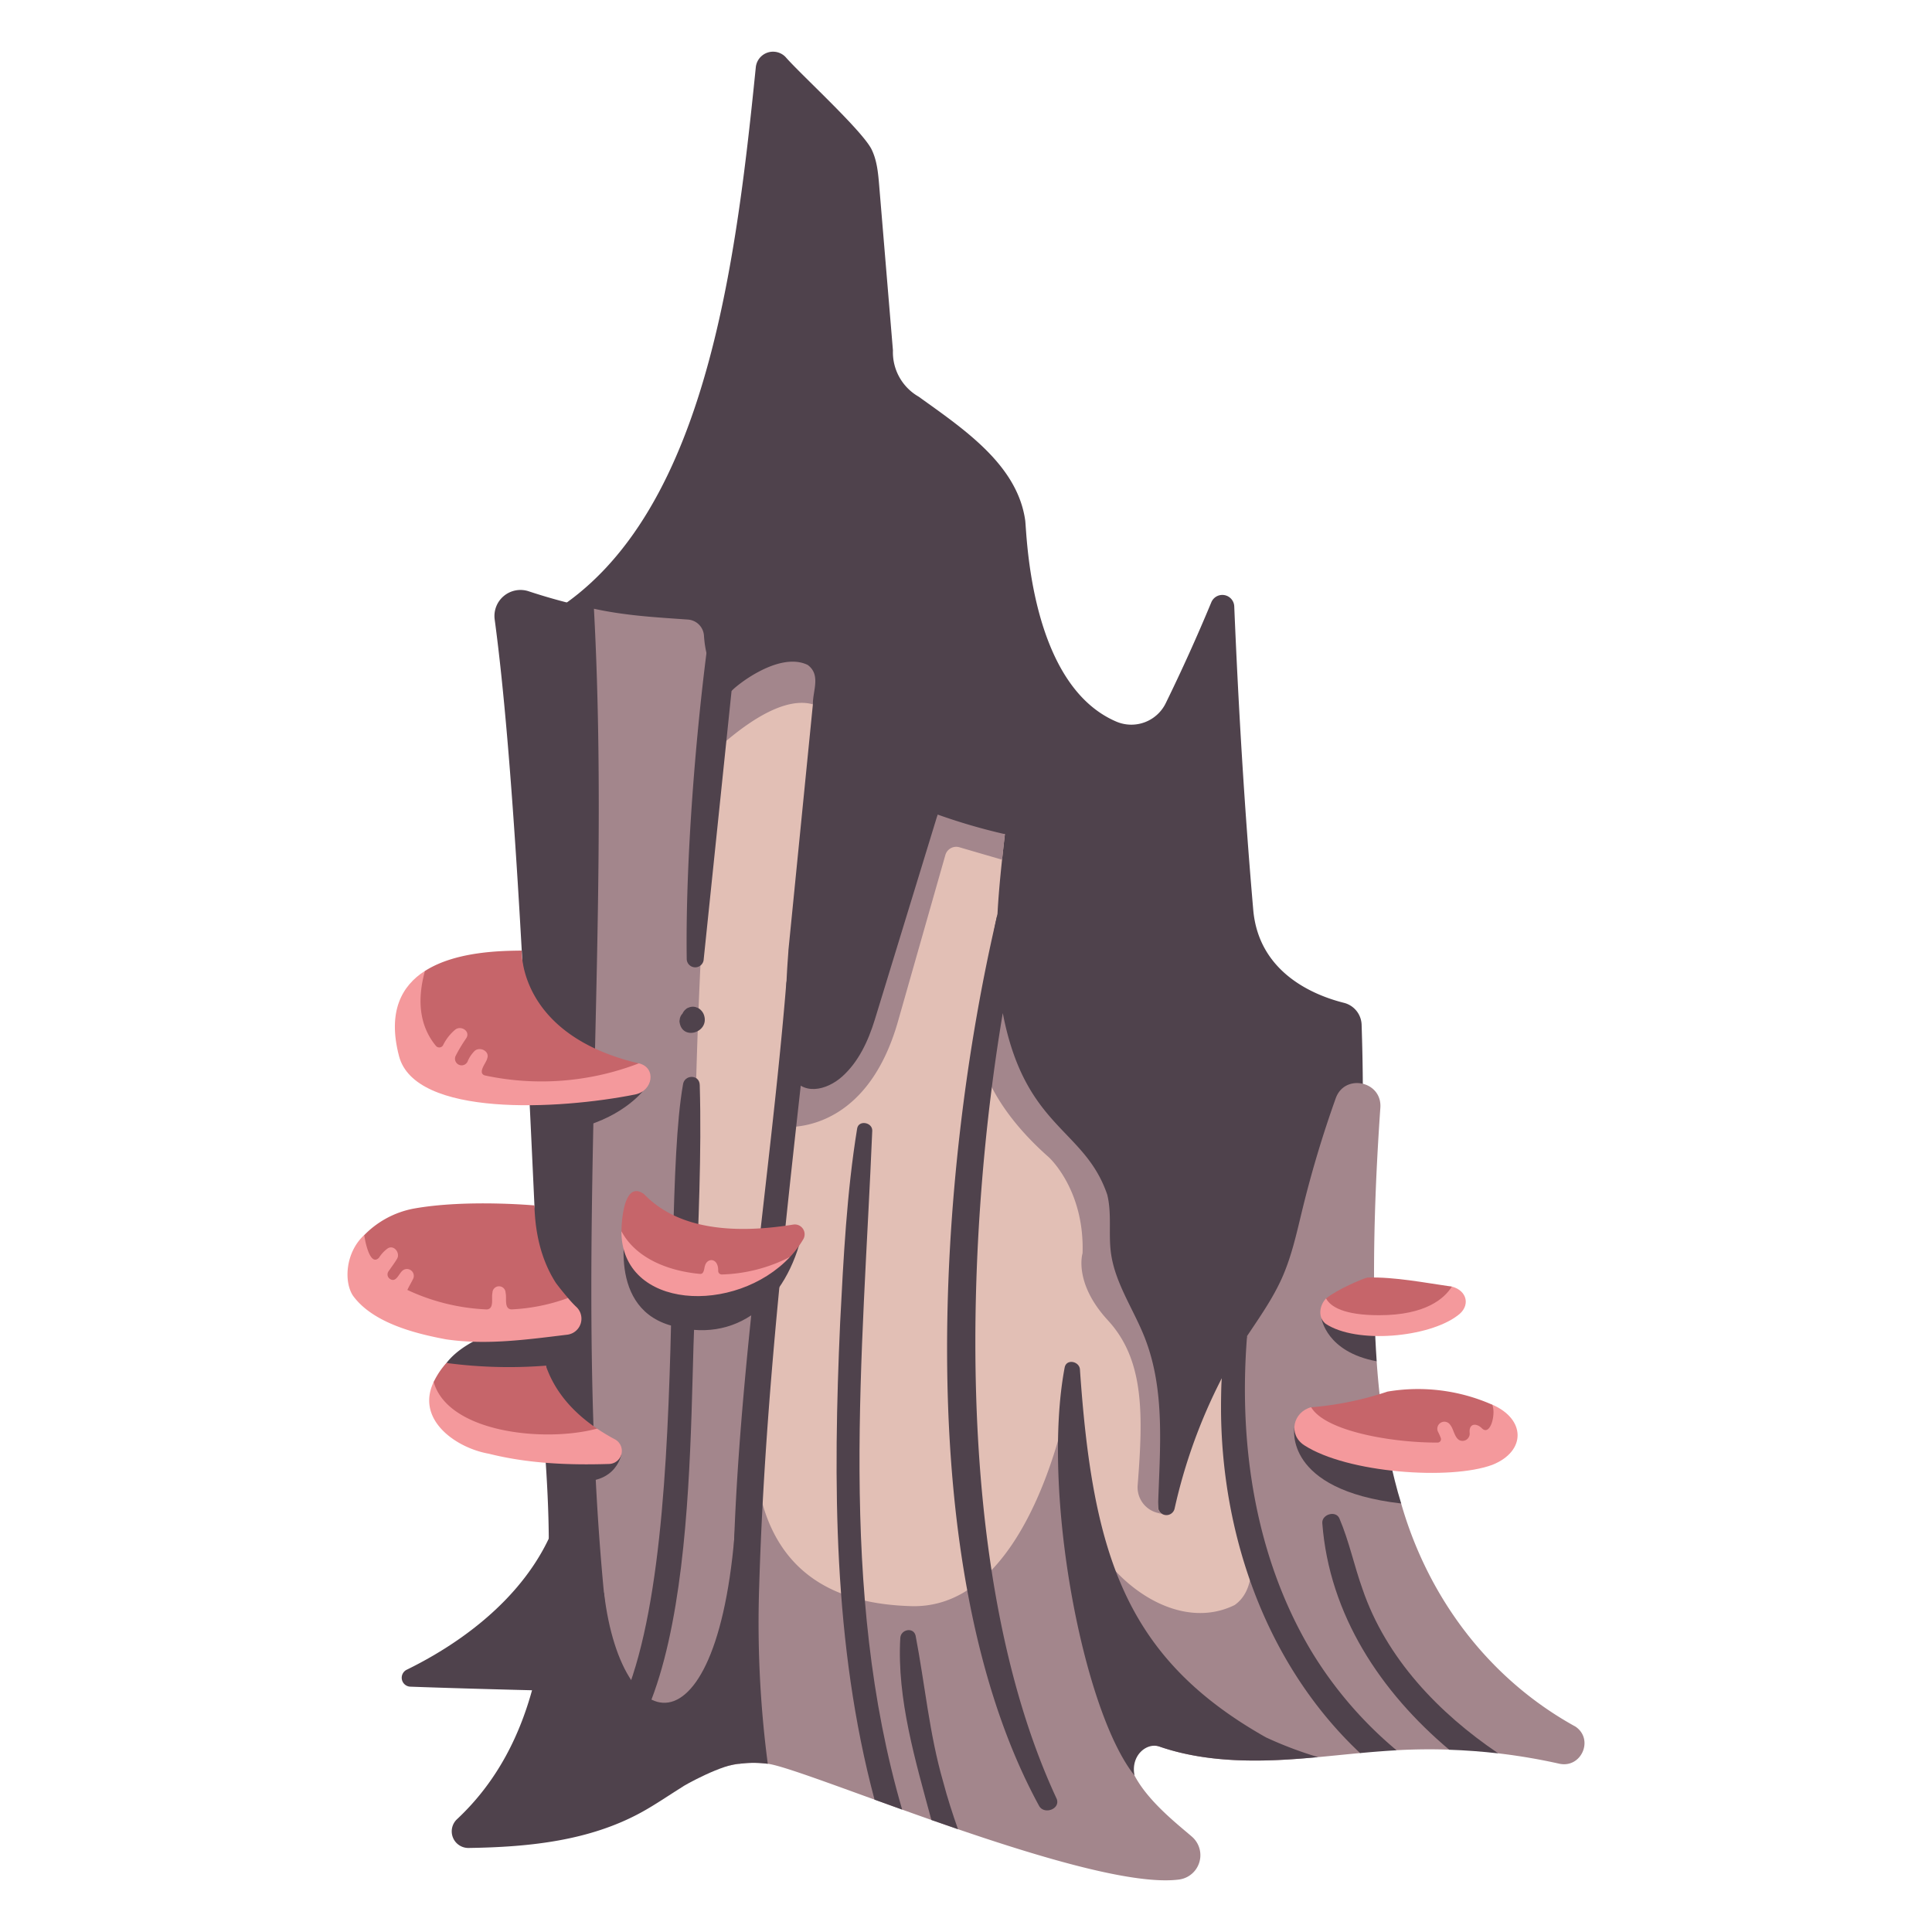 <svg id="flat" height="512" viewBox="0 0 500 500" width="512" xmlns="http://www.w3.org/2000/svg"><path d="m148.046 437.685s-23.953-.525-41.855-1.177a2.31 2.31 0 0 1 -.945-4.376c18.655-9.126 36.577-24.478 40.634-45.677 0 0 6.677 36.78 2.166 51.23z" fill="#4f424c"/><path d="m351.794 305.514c1.335-11.657.894-31.264.591-40.307a6.052 6.052 0 0 0 -4.577-5.676c-7.485-1.873-22.046-7.616-23.472-24.089-2.263-26.126-3.823-52.311-4.913-78.513a3.086 3.086 0 0 0 -5.937-1.051q-5.486 13.211-11.773 26.066a9.911 9.911 0 0 1 -12.691 4.858c-22.667-9.55-23.276-49.125-23.7-52.136-2.048-14.372-15.8-23.551-27.59-32.02a13.228 13.228 0 0 1 -6.64-11.958q-1.779-21.338-3.559-42.676c-.272-3.265-.571-6.626-2.066-9.542-2.789-5.139-18.271-19.23-22.192-23.743a4.489 4.489 0 0 0 -7.676 2.7c-5.615 55.521-14.346 126.16-61.915 145.755l148.479 276.963 36.636-.3z" fill="#4f424c"/><path d="m161.374 408.338 11.643-219.909 34.321-12.4 3.037 6.254-6.334 63.649c-.08 3.625-5.679 52.882 18.784 33.538l20.367-64.033 16.874.439c-.777 6.873-1.555 13.777-1.918 20.683-9.7 40.8 23.047 60.419 25.316 78.906a72.082 72.082 0 0 0 13.455 38.738l2.783 35.67a2.17 2.17 0 0 0 4.28.569 139.791 139.791 0 0 1 12.217-33.76s-2.263 51.169 26 81.785z" fill="#e2bfb5"/><path d="m299.485 391.5 1.317.344a2.066 2.066 0 0 1 -1.1-1.964c.459-14.954 1.948-29.972-3.456-43.723-2.9-7.37-7.714-14.132-8.747-21.983-.654-4.978.269-10.129-.947-15-5.889-17.258-21.268-17.037-27.034-46.992l-5.545 11.973s1.731 11.48 17.456 25.334c0 0 9.279 8.358 8.736 24.853 0 0-2.405 7.623 6.552 17.351 9.448 10.261 9.16 24.238 7.708 42.7a6.8 6.8 0 0 0 5.06 7.107z" fill="#a3868c"/><path d="m248.289 219.27 11.049 3.223q.354-3.31.728-6.614a153.318 153.318 0 0 1 -17.409-5.074l-29.679 61.811c-4.438-1.906-7.108-5.635-8.452-10.729l-1.526 4.983-1.067 24.709s21.945 3.342 30.579-27.649l12.147-42.655a2.922 2.922 0 0 1 3.63-2.005z" fill="#a3868c"/><path d="m210.375 182.286c-.067-3.452 2.143-7.646-1.353-10.206-7.608-3.677-19.12 5.853-19.7 6.78a9.746 9.746 0 0 1 -2.855-2.369l-1.667 18.034c13-11.915 20.909-13.573 25.575-12.239z" fill="#a3868c"/><path d="m403.518 456.441c5.72 1.279 9.065-6.3 4.217-9.594-22.262-12.251-38.079-33.159-45.118-57.738-4.509-5.851-4.988-13.016-4.563-20.476-.825-5.406-1.395-10.857-1.776-16.33-2.22-3.727-2.038-7.748-.558-11.927-.411-17.954.261-35.686 1.515-53.695.485-6.887-9.224-8.949-11.548-2.448a288.507 288.507 0 0 0 -8.585 28.593c-1.469 6-2.76 12.1-5.259 17.755-2.393 5.413-5.824 10.268-9.108 15.2a25.23 25.23 0 0 1 -2.623 7.052 319.005 319.005 0 0 0 3.224 44.617c.919 6.394 1.46 14.231-3.826 17.943-14.259 6.98-30.885-4.989-37.318-18.123-5.707-11.494-5.229-37.653-5.229-37.653s-9.343 57.125-41.3 56.049c-15.936-.536-44.531-5.642-40.024-53.668.906-9.656 3.75-22.574-.45-31.316-1.815 4.59-9.121 4.224-12.278.43s-3.319-9.174-3.305-14.109q.2-70.368 6.862-140.518c-1.809-2.08-3.88-5.762-4.281-11.967a4.471 4.471 0 0 0 -4.164-4.176c-8.144-.576-15.99-.986-24.314-2.8l-12.7 15.43s4.47 200.7 8.424 243.772 39.551 40.136 39.551 40.136a27.8 27.8 0 0 1 9.718-.421c10.058 1.285 83.3 33.063 106.5 29.953a6.351 6.351 0 0 0 3.248-11.1c-3.624-3.142-11.282-9.052-14.835-15.812a5.332 5.332 0 0 1 6.449-7.49c8.152 2.842 17.181 3.688 25.774 3.619 8.744-.069 17.439-1.126 26.15-1.941a16.515 16.515 0 0 1 9.438-.731q6.808-.378 13.633-.148c4.472-1.021 8.775-1.076 12.712.957a154.494 154.494 0 0 1 15.747 2.675z" fill="#a3868c"/><g fill="#4f424c"><path d="m356.286 352.3q-.414-5.949-.561-11.926l-13.725.789s1.222 8.721 14.286 11.137z"/><path d="m176.735 280.8c-6.536 37.356 4.572 161.287-29.58 176.325-3.144 1.442-.906 6.85 2.373 5.632 32.766-12.288 28.33-97.692 30.556-128.226.627-17.873 1.518-35.848 1.011-53.731-.081-2.852-4.095-2.753-4.36 0z"/><path d="m182.272 262.958a3.341 3.341 0 0 0 -1.5-2.022l-.7-.294a2.768 2.768 0 0 0 -1.9.147 1.457 1.457 0 0 0 -.645.375 2.911 2.911 0 0 0 -.893 1.153 2.553 2.553 0 0 0 -.729 1.6 1.5 1.5 0 0 0 0 .8c.823 4.567 7.495 2.522 6.367-1.759z"/><path d="m198.7 456.47a279.786 279.786 0 0 1 -2.21-46.243c1.486-49.7 7.415-99.1 12.886-148.49-2.883-.194-5.647-4.434-5.831-7.959-5.17 64.481-19.1 138.305-11.857 202.647a28.349 28.349 0 0 1 7.012.045z"/><path d="m166.319 282.444s-5.808 7.48-18.882 9.943l-.758-12.5z"/><path d="m162.388 315.468s-5.9 22.27 10.761 27.433c17.426 5.4 30.513-5.941 34.556-24.091 0 0-29.144 13.132-45.317-3.342z"/><path d="m161.567 451.762c-16.867-97.006-2.567-196.372-7.858-294.218a151.157 151.157 0 0 1 -16.83-4.5 6.738 6.738 0 0 0 -8.855 7.283c4.758 35.182 7.683 95.22 10.287 151.636-5.191 42.089 21.512 120.022-20.05 158.859a4.3 4.3 0 0 0 3 7.43c15.645-.228 31.326-1.828 44.868-9.3 3.527-1.946 6.893-4.28 10.333-6.415-6.643-.516-12.351-2.992-14.895-10.775z"/><path d="m160.812 376.364s-1.553 9.635-15.268 6.305c0 0 6.882-6.305 15.268-6.305z"/></g><path d="m165.322 275.189c4.632 1.088 3.692 7.133-.947 8.061-19.753 3.95-56.95 5.945-61.108-9.928-3.031-11.575.734-18.224 6.7-22.051 12.892 12.117 30.116 24.064 55.355 23.918z" fill="#f4999c"/><path d="m204.478 325.272c-14.181 15.132-43.619 13.711-43.661-6.6z" fill="#f4999c"/><path d="m343.066 342.586c-2.026-1.613-1.648-4.7.111-6.547.343-.361 31.657-3.337 32.559-3.076 4.036 1.044 4.928 5.1 1.421 7.548-7.429 5.6-26.032 7.401-34.091 2.075z" fill="#f4999c"/><path d="m236.6 208.5-20.485 48.031c-4.84 9.942-11.249 2.493-12.557-1.01-.482 7.312-1.5 15.191.884 22.26 3.054 6.191 9.6 4.307 13.463.87 4.3-3.828 6.808-9.283 8.5-14.785s16.251-53.058 16.251-53.058l-5.819-2.213c-.079-.035-.16-.065-.237-.095z" fill="#4f424c"/><path d="m327.614 449.626c-36.557-20.64-44.849-47.631-48.124-95.164-.084-2.14-3.507-2.922-3.958-.536-6.063 32.064 4.7 88.876 18.084 105.575-1.061-5.215 3.188-8.627 6.449-7.49 13.123 4.511 27.411 4.008 41.041 2.729a99.489 99.489 0 0 1 -13.492-5.114z" fill="#4f424c"/><path d="m339.271 427.148c-14.447-24.279-18.767-53.334-16.534-81.36a115.949 115.949 0 0 0 -6.536 10.9c-1.905 35.461 9.7 72.492 35.788 97.007 3.143-.294 6.289-.549 9.439-.723a102.948 102.948 0 0 1 -22.157-25.824z" fill="#4f424c"/><path d="m375.059 452.831q6.372.214 12.712.945c-15.428-10.413-29.053-24.628-35.152-42.52-2.165-6.03-3.466-12.387-5.977-18.28-.925-2.172-4.6-1.063-4.433 1.2 1.791 23.765 15.174 43.769 32.85 58.655z" fill="#4f424c"/><path d="m190.808 385.141c-2.331 70.476-29.764 67.362-34.506 26.929-2.491 8.585-8.184 30.978-8.184 30.978s20.016 22.7 28.34 19.49c.394-.408 10.892-6.219 15.233-6.079 0 0 2.066-31.471 2.223-47.061z" fill="#4f424c"/><path d="m189.322 178.86-7.2 69.347a2.2 2.2 0 0 1 -4.4-.126c-.344-25.606 2.381-58.84 5.595-82.788z" fill="#4f424c"/><path d="m141.264 353.432c.693 8.039 3.641 14.5 13.261 16.3a52.19 52.19 0 0 0 4.587 2.752 3.387 3.387 0 0 1 -1.455 6.387c-10.507.337-21-.107-31.163-2.651-8.586-1.517-18.923-8.854-14.259-18.562l3.3-4.926c9.465-1.745 18.065-1.562 25.729.7z" fill="#f4999c"/><path d="m154.529 369.724c-5.5-3.708-10.734-8.927-13.265-16.292-7.669-2.262-16.267-2.445-25.725-.7a20.353 20.353 0 0 0 -3.3 4.928c3.737 13.155 28.768 15.711 42.29 12.064z" fill="#c6656a"/><path d="m141.27 353.43a30.382 30.382 0 0 1 -1.559-11.178c-6.553.355-18.917 3.691-24.166 10.483a122.385 122.385 0 0 0 25.725.695z" fill="#4f424c"/><path d="m94.252 319.63c-4.925 4.561-5.269 12.172-2.885 15.718 5.086 6.96 15.89 9.748 24.036 11.265 10.411 1.554 20.9.078 31.407-1.195a4.172 4.172 0 0 0 2.247-7.276 27.806 27.806 0 0 1 -2.057-2.222c-17.39-9.32-34.954-15.103-52.748-16.29z" fill="#f4999c"/><path d="m361.763 386.166c-1.1-3.98-2.019-8-2.777-12.045l-24-4.624s-2.9 16.084 27.647 19.608c-.3-.978-.598-1.956-.87-2.939z" fill="#4f424c"/><path d="m339.319 364.185c-4.648 1.24-6.061 7.069-1.759 9.859 11.142 7.187 37.782 9.1 48.69 5.042 8.727-3.5 8.631-11.792-.044-15.562-19.875 1.154-29.416 3.521-46.887.661z" fill="#f4999c"/><path d="m268.932 467.39c1.354 2.339 5.615.754 4.519-1.9-27.814-59.786-23.03-149.494-13.926-203.322a104.6 104.6 0 0 1 -1.374-25.6c-15.665 66.502-22.641 169.578 10.781 230.822z" fill="#4f424c"/><path d="m233.477 468.322c-16.654-57.167-10.177-117.2-7.737-175.725.009-2.173-3.544-2.8-3.914-.53-2.691 16.537-3.542 33.557-4.4 50.274-1.843 41.2-1.846 83.181 8.9 123.4z" fill="#4f424c"/><path d="m244.094 461.14c-3.586-12.367-4.721-25.255-7.133-37.821-.547-2.313-3.81-1.642-3.96.536-.94 15.788 3.982 32.064 8.042 47.154q3.4 1.2 6.883 2.387c-1.415-4.023-2.736-8.087-3.832-12.256z" fill="#4f424c"/><path d="m165.322 275.2c-31.322-7.363-30.293-29.19-30.293-29.19-4.742.068-16.93.069-25.048 5.275-2.357 8.481-.932 14.834 2.845 19.4a1.126 1.126 0 0 0 1.869-.243 12.3 12.3 0 0 1 3.077-3.938c1.5-1.243 4.094.372 2.871 2.216a39.881 39.881 0 0 0 -2.706 4.509 1.71 1.71 0 1 0 3.1 1.44 8.155 8.155 0 0 1 1.756-2.65c1.311-1.272 4.039-.008 3.291 1.916-.148 1.016-2.611 3.681-.647 4.38a70.19 70.19 0 0 0 39.885-3.115z" fill="#c6656a"/><path d="m143.751 331.848c-3.76-5.96-5.253-12.839-5.44-19.883 0 0-17.7-1.628-31.258.822a24.115 24.115 0 0 0 -12.787 6.857c.19 1.443 1.46 8.223 3.807 5.866a8.787 8.787 0 0 1 2.178-2.364c1.616-1.154 3.354 1.032 2.549 2.549-.373.7-1.5 2.252-2.257 3.328a1.388 1.388 0 0 0 .277 1.889c1.623 1.206 2.331-1.154 3.277-2.012a1.778 1.778 0 0 1 2.779 2.145c-.483.979-1.016 1.843-1.451 2.788a53.578 53.578 0 0 0 20.552 5.044c2-.129 1.139-2.948 1.468-4.285a1.7 1.7 0 0 1 3.4 0c.359 1.336-.477 4.16 1.521 4.28a49.063 49.063 0 0 0 14.634-2.953c-1.416-1.647-2.934-3.573-3.249-4.071z" fill="#c6656a"/><path d="m205.289 316.919c-23.92 3.859-33.93-3.051-38.647-7.908-5.054-3.609-5.788 6.625-5.8 9.663 3.541 6.633 11.508 10.2 20.3 11.012 1.146.092 1.049-1.48 1.326-2.162.577-2.067 3.454-2.034 3.4 1.344a.926.926 0 0 0 .94.965 40.993 40.993 0 0 0 17.671-4.561 26.617 26.617 0 0 0 3.391-4.527 2.545 2.545 0 0 0 -2.581-3.826z" fill="#c6656a"/><path d="m356.94 340.376c12.2 0 16.973-4.472 18.793-7.4-7.058-1.008-14.779-2.549-21.858-2.347-1.189.289-7.728 3.014-10.693 5.415 1.181 2.156 4.634 4.332 13.758 4.332z" fill="#c6656a"/><path d="m386.2 363.543a47.493 47.493 0 0 0 -27.113-3.4 83.348 83.348 0 0 1 -19.761 4.059c3.735 6.26 21.077 9.183 32.74 9.136a.871.871 0 0 0 .815-1.157 11.2 11.2 0 0 0 -.69-1.572 1.818 1.818 0 0 1 3.136-1.834c1.083 1.323 1.172 4.386 3.453 4.1a1.869 1.869 0 0 0 1.567-2.056c-.231-2.5 1.751-2.59 3.162-1.182 2.173 2.163 3.691-3.669 2.691-6.094z" fill="#c6656a"/></svg>